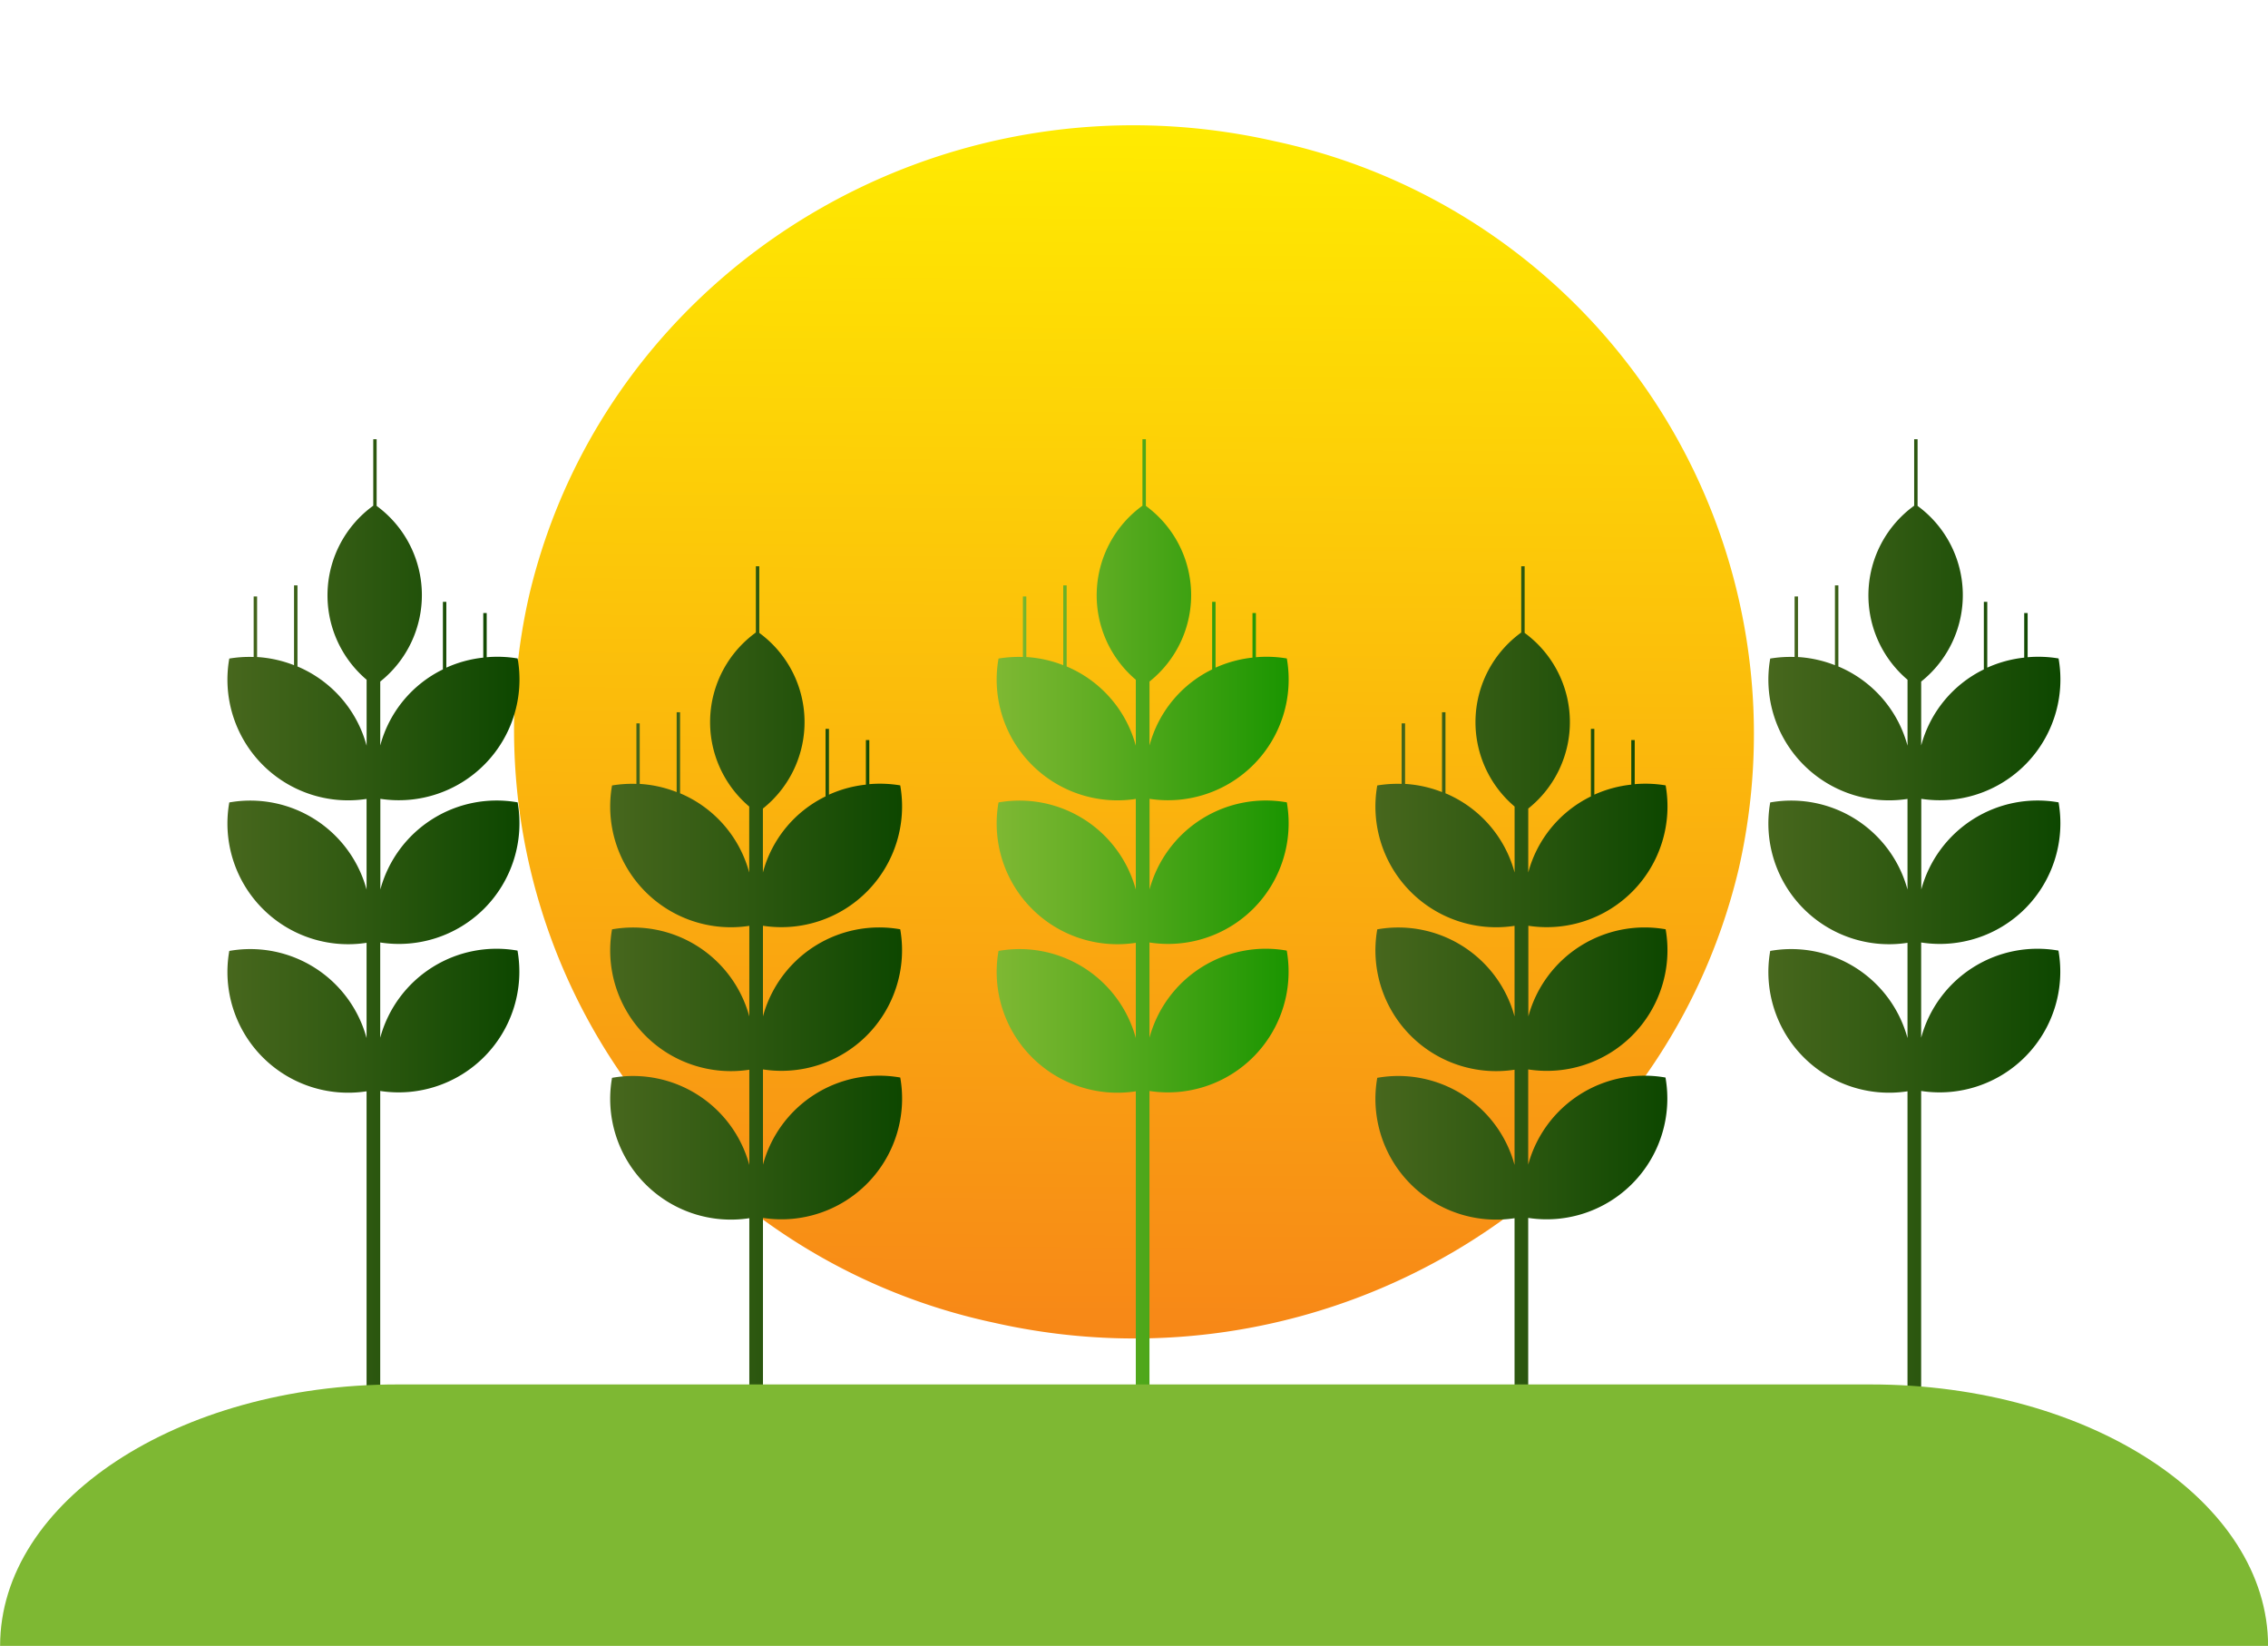 <svg height="65.663" viewBox="0 0 90.5 65.663" width="90.5" xmlns="http://www.w3.org/2000/svg" xmlns:xlink="http://www.w3.org/1999/xlink"><linearGradient id="a" gradientUnits="objectBoundingBox" x1="1.017" x2="-.156" y1=".383" y2=".649"><stop offset="0" stop-color="#fe0"/><stop offset="1" stop-color="#f6761b"/></linearGradient><linearGradient id="b" gradientUnits="objectBoundingBox" x2="1" y1=".5" y2=".5"><stop offset="0" stop-color="#47671d"/><stop offset=".454" stop-color="#2f5911"/><stop offset="1" stop-color="#0d4700"/></linearGradient><linearGradient id="c" gradientUnits="objectBoundingBox" x2="1" y1=".5" y2=".5"><stop offset="0" stop-color="#7eb833"/><stop offset=".28" stop-color="#66af26"/><stop offset=".868" stop-color="#289a07"/><stop offset="1" stop-color="#1a9500"/></linearGradient><linearGradient id="d" x1=".546" x2=".569" xlink:href="#c" y1="8.197" y2="11.821"/><path d="m24.1 0c13.38.07 24.284 11.205 24.354 24.871a24.186 24.186 0 0 1 -24.1 24.618c-13.38-.07-24.284-11.205-24.354-24.871a24.186 24.186 0 0 1 24.1-24.618z" fill="url(#a)" transform="matrix(.226 -.974 .974 .226 15.673 47.203)"/><g fill="url(#b)"><path d="m313.321 309.079a4.822 4.822 0 0 0 1.34-4.244 4.808 4.808 0 0 0 -5.478 3.476v-3.617a4.817 4.817 0 0 0 5.478-5.6 4.868 4.868 0 0 0 -1.234-.049v-1.762h-.137v1.778a4.82 4.82 0 0 0 -1.474.4v-2.625h-.137v2.695a4.741 4.741 0 0 0 -2.5 3.036v-2.552a4.41 4.41 0 0 0 -.144-7.007v-2.659h-.135v2.651a4.413 4.413 0 0 0 -.265 6.943v2.632a4.775 4.775 0 0 0 -2.759-3.161v-3.236h-.137v3.185a4.841 4.841 0 0 0 -1.474-.326v-2.417h-.137v2.415a4.927 4.927 0 0 0 -.973.063 4.817 4.817 0 0 0 5.478 5.6v3.616a4.807 4.807 0 0 0 -5.478-3.476 4.817 4.817 0 0 0 5.478 5.6v3.8a4.807 4.807 0 0 0 -5.478-3.476 4.817 4.817 0 0 0 5.478 5.6v13.167h.545v-13.18a4.817 4.817 0 0 0 5.478-5.6 4.808 4.808 0 0 0 -5.478 3.476v-3.8a4.815 4.815 0 0 0 4.143-1.346z" transform="translate(-294.006 -272.825)"/><path d="m413.193 309.079a4.823 4.823 0 0 0 1.34-4.244 4.808 4.808 0 0 0 -5.478 3.476v-3.617a4.817 4.817 0 0 0 5.478-5.6 4.867 4.867 0 0 0 -1.234-.049v-1.762h-.137v1.778a4.821 4.821 0 0 0 -1.474.4v-2.625h-.137v2.695a4.741 4.741 0 0 0 -2.5 3.036v-2.552a4.41 4.41 0 0 0 -.144-7.007v-2.659h-.136v2.651a4.413 4.413 0 0 0 -.265 6.943v2.632a4.775 4.775 0 0 0 -2.759-3.161v-3.236h-.137v3.185a4.836 4.836 0 0 0 -1.474-.326v-2.417h-.136v2.415a4.926 4.926 0 0 0 -.973.063 4.817 4.817 0 0 0 5.478 5.6v3.616a4.807 4.807 0 0 0 -5.478-3.476 4.817 4.817 0 0 0 5.478 5.6v3.8a4.807 4.807 0 0 0 -5.478-3.476 4.817 4.817 0 0 0 5.478 5.6v13.167h.545v-13.18a4.817 4.817 0 0 0 5.478-5.6 4.808 4.808 0 0 0 -5.478 3.476v-3.8a4.815 4.815 0 0 0 4.143-1.346z" transform="translate(-332.39 -272.825)"/><path d="m337.987 317.492a4.821 4.821 0 0 0 1.34-4.243 4.807 4.807 0 0 0 -5.478 3.476v-3.617a4.817 4.817 0 0 0 5.478-5.6 4.876 4.876 0 0 0 -1.234-.049v-1.759h-.136v1.778a4.808 4.808 0 0 0 -1.474.4v-2.625h-.136v2.695a4.736 4.736 0 0 0 -2.5 3.036v-2.552a4.409 4.409 0 0 0 -.144-7.007v-2.659h-.137v2.643a4.413 4.413 0 0 0 -.265 6.943v2.632a4.777 4.777 0 0 0 -2.759-3.161v-3.233h-.136v3.185a4.823 4.823 0 0 0 -1.474-.326v-2.416h-.132v2.415a4.87 4.87 0 0 0 -.973.063 4.817 4.817 0 0 0 5.478 5.6v3.616a4.808 4.808 0 0 0 -5.478-3.476 4.817 4.817 0 0 0 5.478 5.6v3.8a4.808 4.808 0 0 0 -5.478-3.476 4.817 4.817 0 0 0 5.478 5.6v13.155h.545v-13.167a4.817 4.817 0 0 0 5.478-5.6 4.806 4.806 0 0 0 -5.478 3.476v-3.8a4.815 4.815 0 0 0 4.137-1.347z" transform="translate(-303.405 -276.175)"/></g><path d="m363.157 309.079a4.823 4.823 0 0 0 1.34-4.244 4.807 4.807 0 0 0 -5.478 3.476v-3.617a4.817 4.817 0 0 0 5.478-5.6 4.872 4.872 0 0 0 -1.234-.049v-1.762h-.136v1.778a4.824 4.824 0 0 0 -1.474.4v-2.625h-.136v2.695a4.736 4.736 0 0 0 -2.5 3.036v-2.552a4.409 4.409 0 0 0 -.144-7.007v-2.659h-.137v2.651a4.413 4.413 0 0 0 -.265 6.943v2.632a4.777 4.777 0 0 0 -2.759-3.161v-3.236h-.136v3.185a4.84 4.84 0 0 0 -1.474-.326v-2.417h-.136v2.415a4.923 4.923 0 0 0 -.973.063 4.817 4.817 0 0 0 5.478 5.6v3.616a4.808 4.808 0 0 0 -5.478-3.476 4.816 4.816 0 0 0 5.478 5.6v3.8a4.808 4.808 0 0 0 -5.478-3.476 4.817 4.817 0 0 0 5.478 5.6v13.167h.545v-13.18a4.817 4.817 0 0 0 5.478-5.6 4.807 4.807 0 0 0 -5.478 3.476v-3.8a4.815 4.815 0 0 0 4.141-1.346z" fill="url(#c)" transform="translate(-313.149 -272.825)"/><path d="m387.822 317.492a4.819 4.819 0 0 0 1.34-4.243 4.808 4.808 0 0 0 -5.478 3.476v-3.617a4.817 4.817 0 0 0 5.478-5.6 4.87 4.87 0 0 0 -1.234-.049v-1.759h-.137v1.778a4.8 4.8 0 0 0 -1.474.4v-2.625h-.137v2.695a4.741 4.741 0 0 0 -2.5 3.036v-2.552a4.41 4.41 0 0 0 -.144-7.007v-2.659h-.136v2.643a4.413 4.413 0 0 0 -.265 6.943v2.632a4.775 4.775 0 0 0 -2.759-3.161v-3.233h-.137v3.185a4.815 4.815 0 0 0 -1.474-.326v-2.416h-.137v2.415a4.876 4.876 0 0 0 -.973.063 4.817 4.817 0 0 0 5.478 5.6v3.616a4.807 4.807 0 0 0 -5.478-3.476 4.817 4.817 0 0 0 5.478 5.6v3.8a4.807 4.807 0 0 0 -5.478-3.476 4.817 4.817 0 0 0 5.478 5.6v13.155h.545v-13.167a4.817 4.817 0 0 0 5.478-5.6 4.808 4.808 0 0 0 -5.478 3.476v-3.8a4.814 4.814 0 0 0 4.144-1.347z" fill="url(#b)" transform="translate(-322.698 -276.175)"/><path d="m364.094 353h-58.8c-8.753 0-15.848 4.67-15.848 10.432h90.5c-.004-5.762-7.099-10.432-15.852-10.432z" fill="url(#d)" transform="translate(-289.442 -297.768)"/></svg>